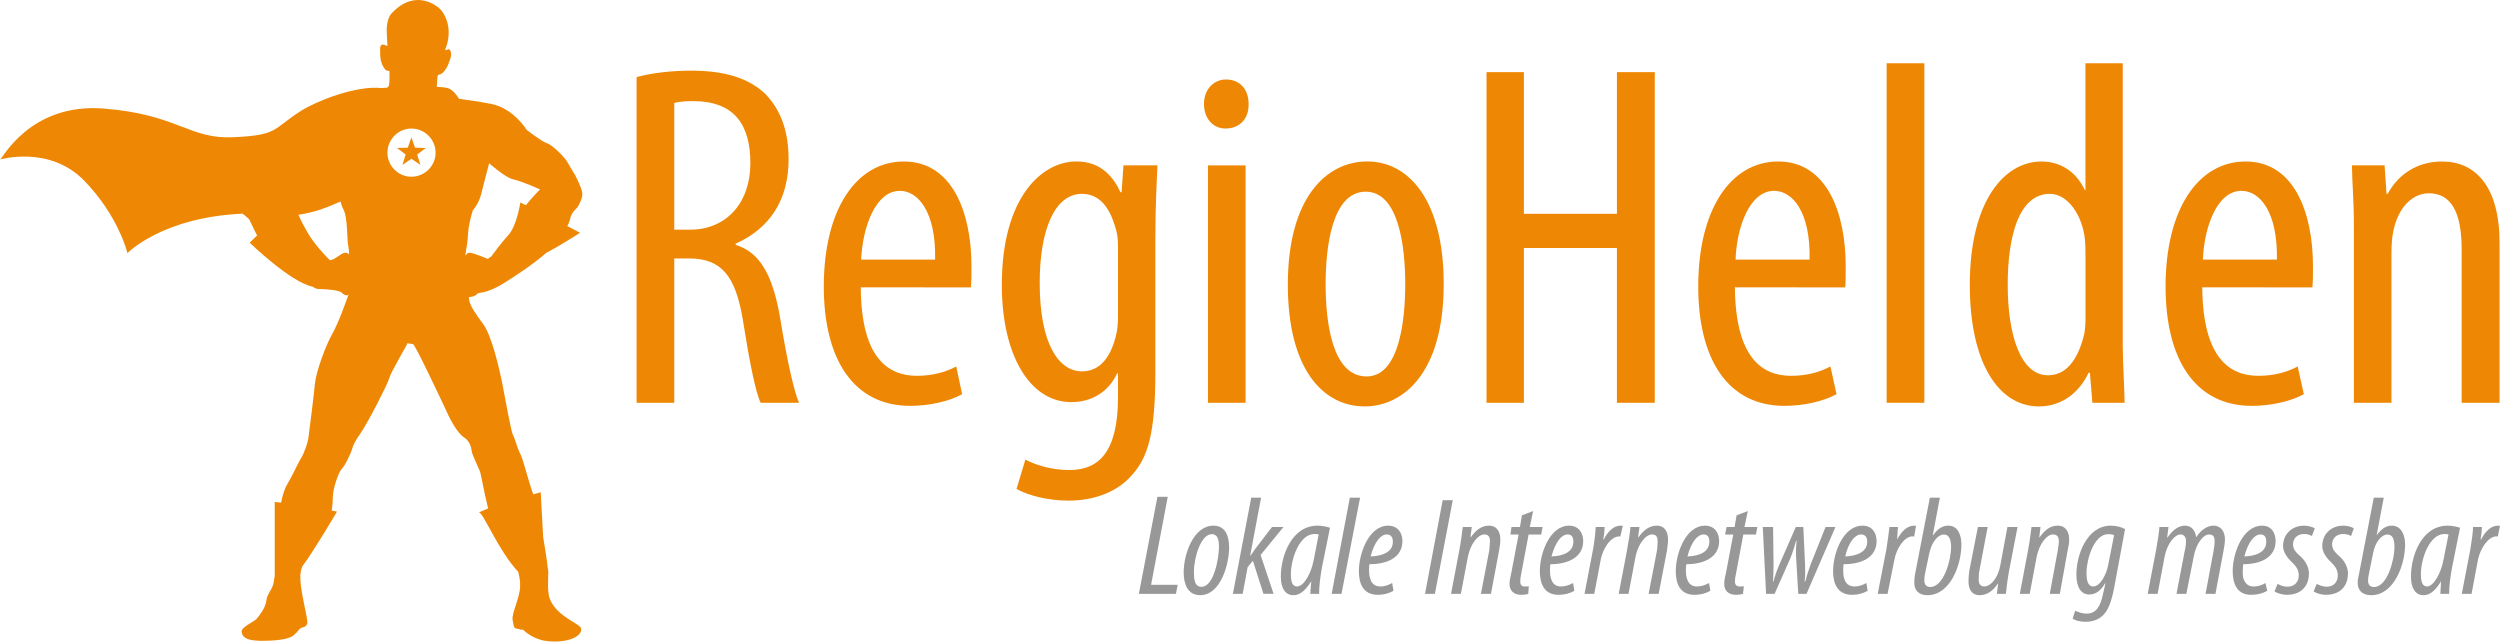 <?xml version="1.0" encoding="utf-8"?>
<!-- Generator: Adobe Illustrator 19.0.1, SVG Export Plug-In . SVG Version: 6.00 Build 0)  -->
<svg version="1.1" id="Ebene_1" xmlns="http://www.w3.org/2000/svg" xmlns:xlink="http://www.w3.org/1999/xlink" x="0px" y="0px"
	 viewBox="-134 115 117.589 30.174" enable-background="new -134 115 117.589 30.174" xml:space="preserve">
<g>
	<path fill="#EE8704" d="M-104.058,118.626c0.762-0.205,1.684-0.303,2.56-0.303c1.542,0,2.696,0.327,3.51,1.108
		c0.756,0.789,1.08,1.828,1.08,3.049c0,1.982-0.921,3.269-2.489,3.984v0.055c1.151,0.347,1.756,1.441,2.099,3.483
		c0.348,2.132,0.664,3.453,0.88,3.943h-1.803c-0.232-0.461-0.53-1.941-0.831-3.854c-0.345-2.13-1.02-2.935-2.541-2.935h-0.693v6.789
		h-1.772C-104.058,133.945-104.058,118.626-104.058,118.626z M-102.286,125.802h0.746c1.699,0,2.834-1.251,2.834-3.123
		c0-1.798-0.736-2.906-2.654-2.923c-0.349,0-0.697,0.017-0.926,0.091V125.802z"/>
	<path fill="#EE8704" d="M-93.512,128.516c0.016,3.414,1.352,4.161,2.648,4.161c0.76,0,1.408-0.2,1.841-0.442l0.277,1.306
		c-0.624,0.348-1.57,0.549-2.441,0.549c-2.674,0-4.065-2.202-4.065-5.612c0-3.626,1.524-5.882,3.767-5.882
		c2.277,0,3.179,2.398,3.179,4.933c0,0.406,0,0.719-0.028,0.988L-93.512,128.516L-93.512,128.516z M-90.017,127.21
		c0.051-2.245-0.806-3.234-1.654-3.234c-1.151,0-1.755,1.709-1.825,3.234H-90.017z"/>
	<path fill="#EE8704" d="M-79.657,132.506c0,2.936-0.368,4.03-1.107,4.845c-0.667,0.768-1.729,1.196-2.98,1.196
		c-0.936,0-1.862-0.228-2.443-0.548l0.416-1.382c0.446,0.234,1.177,0.491,2.084,0.491c1.398,0,2.273-0.892,2.273-3.425v-1.121
		h-0.045c-0.389,0.862-1.194,1.353-2.142,1.353c-1.983,0-3.278-2.243-3.278-5.517c0-4.098,1.868-5.804,3.511-5.804
		c1.193,0,1.754,0.776,2.072,1.45h0.05l0.089-1.267h1.597c-0.027,0.781-0.097,1.774-0.097,3.484
		C-79.657,126.261-79.657,132.506-79.657,132.506z M-81.414,126.632c0-0.286-0.017-0.572-0.086-0.807
		c-0.211-0.768-0.605-1.707-1.61-1.707c-1.296,0-1.987,1.723-1.987,4.186c0,2.878,0.895,4.163,1.987,4.163
		c0.527,0,1.221-0.252,1.581-1.601c0.098-0.347,0.115-0.691,0.115-1.008V126.632z"/>
	<path fill="#EE8704" d="M-75.271,119.888c0.017,0.693-0.416,1.157-1.091,1.157c-0.576,0-1.008-0.464-1.008-1.157
		c0-0.69,0.461-1.149,1.038-1.149C-75.687,118.739-75.271,119.198-75.271,119.888z M-77.183,133.945v-11.167h1.77v11.167H-77.183z"
		/>
	<path fill="#EE8704" d="M-66.094,128.361c0,4.316-2.011,5.755-3.71,5.755c-2.012,0-3.622-1.811-3.622-5.728
		c0-4.088,1.811-5.794,3.736-5.794C-67.705,122.595-66.094,124.463-66.094,128.361z M-71.648,128.361
		c0,1.843,0.319,4.345,1.929,4.345c1.528,0,1.815-2.616,1.815-4.345c0-1.706-0.287-4.345-1.859-4.345
		C-71.358,124.017-71.648,126.655-71.648,128.361z"/>
	<path fill="#EE8704" d="M-62.323,118.392v6.665h4.376v-6.665h1.781v15.553h-1.781v-7.279h-4.376v7.279h-1.757v-15.553
		C-64.08,118.392-62.323,118.392-62.323,118.392z"/>
	<path fill="#EE8704" d="M-52.398,128.516c0.03,3.414,1.354,4.161,2.649,4.161c0.777,0,1.409-0.2,1.844-0.442l0.287,1.306
		c-0.635,0.348-1.568,0.549-2.449,0.549c-2.673,0-4.055-2.202-4.055-5.612c0-3.626,1.523-5.882,3.765-5.882
		c2.276,0,3.171,2.398,3.171,4.933c0,0.406,0,0.719-0.022,0.988L-52.398,128.516L-52.398,128.516z M-48.885,127.21
		c0.049-2.245-0.806-3.234-1.668-3.234c-1.153,0-1.759,1.709-1.814,3.234H-48.885z"/>
	<path fill="#EE8704" d="M-45.261,117.976h1.773v15.969h-1.773V117.976z"/>
	<path fill="#EE8704" d="M-34.155,117.976v13.292c0,0.751,0.083,2.015,0.086,2.677h-1.514l-0.117-1.409h-0.065
		c-0.371,0.804-1.153,1.581-2.331,1.581c-1.897,0-3.253-2.044-3.253-5.717c0-3.966,1.64-5.804,3.369-5.804
		c0.804,0,1.582,0.388,2.039,1.336h0.032v-5.956H-34.155z M-35.909,127.012c0-0.232,0-0.474-0.022-0.723
		c-0.115-1.165-0.811-2.171-1.648-2.171c-1.491,0-1.987,2.057-1.987,4.281c0,2.353,0.605,4.252,1.892,4.252
		c0.559,0,1.306-0.299,1.706-1.926c0.038-0.205,0.061-0.463,0.061-0.723v-2.99L-35.909,127.012L-35.909,127.012z"/>
	<path fill="#EE8704" d="M-30.416,128.516c0.03,3.414,1.354,4.161,2.649,4.161c0.771,0,1.41-0.2,1.839-0.442l0.291,1.306
		c-0.635,0.348-1.575,0.549-2.448,0.549c-2.677,0-4.056-2.202-4.056-5.612c0-3.626,1.524-5.882,3.767-5.882
		c2.275,0,3.166,2.398,3.166,4.933c0,0.406,0,0.719-0.028,0.988L-30.416,128.516L-30.416,128.516z M-26.904,127.21
		c0.041-2.245-0.805-3.234-1.667-3.234c-1.153,0-1.755,1.709-1.814,3.234H-26.904z"/>
	<path fill="#EE8704" d="M-23.283,125.656c0-1.308-0.081-1.982-0.092-2.878h1.535l0.092,1.341h0.052
		c0.49-0.907,1.381-1.523,2.559-1.523c1.553,0,2.706,1.148,2.706,3.841v7.509h-1.784v-7.194c0-1.324-0.257-2.66-1.551-2.66
		c-0.725,0-1.439,0.617-1.673,1.826c-0.053,0.273-0.076,0.622-0.076,0.977v7.051h-1.768V125.656L-23.283,125.656z"/>
</g>
<g>
	<g>
		<path fill="#989898" d="M-76.188,140.753c0,0.791-0.399,2.241-1.362,2.241c-0.588,0-0.775-0.521-0.775-1.077
			c0-0.846,0.457-2.193,1.401-2.193C-76.294,139.724-76.188,140.336-76.188,140.753z M-77.844,141.886
			c0,0.348,0.028,0.716,0.359,0.716c0.576,0,0.82-1.337,0.82-1.88c0-0.333-0.062-0.598-0.337-0.598
			C-77.525,140.125-77.844,141.255-77.844,141.886z"/>
		<path fill="#989898" d="M-76.011,142.932l0.863-4.523h0.464l-0.516,2.74h0.005c0.073-0.098,0.167-0.223,0.217-0.31l0.809-1.052
			h0.539l-1.077,1.317l0.611,1.827h-0.477l-0.495-1.553l-0.248,0.296l-0.233,1.257L-76.011,142.932
			C-76.011,142.931-76.011,142.932-76.011,142.932z"/>
		<path fill="#989898" d="M-72.372,142.932c0.008-0.167,0.032-0.349,0.049-0.581h-0.009c-0.33,0.527-0.601,0.644-0.835,0.644
			c-0.368,0-0.589-0.315-0.589-0.879c0-0.967,0.507-2.392,1.73-2.392c0.22,0,0.448,0.055,0.583,0.1l-0.371,1.828
			c-0.077,0.417-0.147,0.932-0.141,1.28L-72.372,142.932L-72.372,142.932z M-71.974,140.138c-0.061-0.014-0.115-0.021-0.199-0.021
			c-0.705,0-1.098,1.156-1.109,1.849c-0.007,0.386,0.061,0.618,0.29,0.618c0.321,0,0.668-0.618,0.786-1.258L-71.974,140.138z"/>
		<path fill="#989898" d="M-71.364,142.932l0.855-4.523h0.481l-0.874,4.523H-71.364z"/>
		<path fill="#989898" d="M-68.456,142.79c-0.229,0.127-0.473,0.188-0.73,0.188c-0.687,0-0.898-0.51-0.898-1.109
			c0-0.863,0.48-2.144,1.377-2.144c0.465,0,0.671,0.353,0.671,0.725c0,0.753-0.683,1.088-1.553,1.088
			c-0.015,0.107-0.039,0.458,0.029,0.641c0.06,0.274,0.235,0.406,0.483,0.406c0.242,0,0.408-0.085,0.56-0.162L-68.456,142.79z
			 M-68.486,140.478c0-0.22-0.103-0.34-0.283-0.34c-0.29,0-0.584,0.35-0.764,1.033c0.513-0.012,1.047-0.188,1.047-0.684V140.478z"/>
		<path fill="#989898" d="M-65.668,138.528l-0.841,4.404h-0.464l0.83-4.404H-65.668z"/>
		<path fill="#989898" d="M-65.75,142.932l0.395-2.074c0.084-0.462,0.125-0.833,0.157-1.07h0.423l-0.062,0.484h0.015
			c0.26-0.364,0.522-0.548,0.859-0.548c0.373,0,0.533,0.301,0.533,0.65c0,0.174-0.032,0.333-0.056,0.502l-0.386,2.056h-0.472
			l0.393-2.048c0.009-0.146,0.032-0.276,0.032-0.428c0-0.198-0.068-0.318-0.266-0.318c-0.298,0-0.654,0.449-0.771,1.051
			l-0.331,1.743L-65.75,142.932L-65.75,142.932z"/>
		<path fill="#989898" d="M-61.889,139.04l-0.156,0.748h0.604l-0.069,0.354h-0.591l-0.34,1.808
			c-0.038,0.169-0.053,0.306-0.053,0.402c0,0.139,0.053,0.233,0.212,0.233c0.077,0,0.145,0,0.191-0.008l-0.027,0.356
			c-0.107,0.037-0.231,0.045-0.337,0.045c-0.333,0-0.543-0.188-0.543-0.51c0-0.116,0.017-0.243,0.079-0.502l0.348-1.824h-0.387
			l0.053-0.354h0.397l0.092-0.551L-61.889,139.04z"/>
		<path fill="#989898" d="M-59.949,142.79c-0.224,0.127-0.468,0.188-0.746,0.188c-0.665,0-0.878-0.51-0.878-1.109
			c0-0.863,0.479-2.144,1.377-2.144c0.459,0,0.663,0.353,0.663,0.725c0,0.753-0.698,1.088-1.544,1.088
			c-0.017,0.107-0.039,0.458,0.022,0.641c0.063,0.274,0.236,0.406,0.475,0.406c0.241,0,0.423-0.085,0.571-0.162L-59.949,142.79z
			 M-59.996,140.478c0-0.22-0.085-0.34-0.265-0.34c-0.292,0-0.581,0.35-0.764,1.033c0.51-0.012,1.028-0.188,1.028-0.684
			L-59.996,140.478L-59.996,140.478z"/>
		<path fill="#989898" d="M-59.471,142.932l0.404-2.108c0.074-0.442,0.113-0.802,0.12-1.036h0.423
			c-0.008,0.155-0.021,0.337-0.063,0.587h0.023c0.194-0.392,0.472-0.65,0.789-0.65c0.039,0,0.071,0.007,0.104,0.007l-0.115,0.505
			c-0.003,0-0.022-0.009-0.04-0.009c-0.429,0-0.775,0.59-0.876,1.061l-0.31,1.644L-59.471,142.932L-59.471,142.932z"/>
		<path fill="#989898" d="M-57.863,142.932l0.395-2.074c0.085-0.462,0.14-0.833,0.156-1.07h0.425l-0.064,0.484h0.017
			c0.259-0.364,0.54-0.548,0.86-0.548c0.377,0,0.531,0.301,0.531,0.65c0,0.174-0.03,0.333-0.046,0.502l-0.395,2.056h-0.473
			l0.396-2.048c0.014-0.146,0.029-0.276,0.029-0.428c0-0.198-0.068-0.318-0.259-0.318c-0.306,0-0.662,0.449-0.782,1.051
			l-0.329,1.743L-57.863,142.932L-57.863,142.932z"/>
		<path fill="#989898" d="M-53.553,142.79c-0.227,0.127-0.472,0.188-0.748,0.188c-0.668,0-0.878-0.51-0.878-1.109
			c0-0.863,0.478-2.144,1.374-2.144c0.464,0,0.666,0.353,0.666,0.725c0,0.753-0.698,1.088-1.543,1.088
			c-0.02,0.107-0.045,0.458,0.02,0.641c0.065,0.274,0.239,0.406,0.479,0.406c0.239,0,0.419-0.085,0.569-0.162L-53.553,142.79z
			 M-53.6,140.478c0-0.22-0.085-0.34-0.267-0.34c-0.291,0-0.584,0.35-0.763,1.033c0.511-0.012,1.029-0.188,1.029-0.684
			L-53.6,140.478L-53.6,140.478z"/>
		<path fill="#989898" d="M-51.79,139.04l-0.159,0.748h0.606l-0.064,0.354h-0.595l-0.338,1.807c-0.04,0.169-0.058,0.306-0.058,0.402
			c0,0.139,0.071,0.233,0.213,0.233c0.094,0,0.141,0,0.209-0.008l-0.041,0.356c-0.111,0.037-0.235,0.045-0.341,0.045
			c-0.329,0-0.542-0.188-0.542-0.51c0-0.116,0.015-0.243,0.078-0.502l0.347-1.824h-0.385l0.071-0.354h0.377l0.092-0.551
			L-51.79,139.04z"/>
		<path fill="#989898" d="M-50.601,139.788l0.02,1.757c-0.005,0.342-0.005,0.573-0.03,0.807h0.025
			c0.062-0.233,0.14-0.465,0.268-0.771l0.785-1.793h0.353l0.082,1.774c0.008,0.341,0.015,0.554-0.024,0.789h0.032
			c0.06-0.233,0.138-0.475,0.257-0.814l0.699-1.749h0.465l-1.361,3.144h-0.387l-0.102-1.706c-0.014-0.254-0.007-0.504,0.025-0.785
			h-0.025c-0.084,0.281-0.165,0.556-0.257,0.785l-0.755,1.706h-0.401l-0.155-3.144L-50.601,139.788L-50.601,139.788z"/>
		<path fill="#989898" d="M-46.153,142.79c-0.229,0.127-0.473,0.188-0.729,0.188c-0.677,0-0.898-0.51-0.898-1.109
			c0-0.863,0.479-2.144,1.385-2.144c0.466,0,0.662,0.353,0.662,0.725c0,0.753-0.678,1.088-1.552,1.088
			c-0.016,0.107-0.04,0.458,0.021,0.641c0.066,0.274,0.237,0.406,0.491,0.406s0.407-0.085,0.559-0.162L-46.153,142.79z
			 M-46.174,140.478c0-0.22-0.104-0.34-0.291-0.34c-0.278,0-0.585,0.35-0.743,1.033c0.491-0.012,1.034-0.188,1.034-0.684V140.478z"
			/>
		<path fill="#989898" d="M-45.681,142.932l0.411-2.108c0.069-0.442,0.116-0.802,0.139-1.036h0.401
			c-0.007,0.155-0.021,0.337-0.038,0.587l0,0c0.213-0.392,0.472-0.65,0.809-0.65c0.015,0,0.046,0.007,0.079,0.007l-0.085,0.505
			c-0.017,0-0.047-0.009-0.071-0.009c-0.41,0-0.762,0.59-0.852,1.061l-0.33,1.644L-45.681,142.932L-45.681,142.932z"/>
		<path fill="#989898" d="M-42.756,138.409l-0.336,1.771h0.014c0.23-0.324,0.449-0.456,0.718-0.456c0.494,0,0.616,0.52,0.616,0.886
			c0,0.952-0.517,2.385-1.6,2.385c-0.425,0-0.615-0.252-0.615-0.573c0-0.138,0.006-0.276,0.023-0.353l0.708-3.66H-42.756z
			 M-43.457,141.995c-0.021,0.094-0.031,0.183-0.031,0.307c0,0.173,0.084,0.308,0.275,0.308c0.654,0,0.984-1.304,0.984-1.87
			c0-0.364-0.096-0.598-0.337-0.598c-0.282,0-0.574,0.353-0.689,0.88L-43.457,141.995z"/>
		<path fill="#989898" d="M-39.104,139.788l-0.402,2.08c-0.081,0.456-0.12,0.829-0.146,1.064h-0.422l0.058-0.48h-0.016
			c-0.247,0.38-0.552,0.543-0.852,0.543c-0.388,0-0.526-0.298-0.526-0.644c0-0.182,0.015-0.348,0.038-0.503l0.404-2.06h0.459
			l-0.375,1.982c-0.04,0.179-0.047,0.338-0.047,0.484c0,0.213,0.079,0.329,0.259,0.329c0.321,0,0.655-0.423,0.756-0.983l0.336-1.813
			h0.476C-39.104,139.787-39.104,139.788-39.104,139.788z"/>
		<path fill="#989898" d="M-38.996,142.932l0.391-2.074c0.091-0.462,0.118-0.833,0.158-1.07h0.423l-0.059,0.484h0.016
			c0.26-0.364,0.518-0.548,0.854-0.548c0.379,0,0.538,0.301,0.538,0.65c0,0.174-0.031,0.333-0.07,0.502l-0.369,2.056h-0.474
			l0.378-2.048c0.02-0.146,0.049-0.276,0.049-0.428c0-0.198-0.074-0.318-0.281-0.318c-0.288,0-0.641,0.449-0.762,1.051l-0.328,1.743
			L-38.996,142.932L-38.996,142.932z"/>
		<path fill="#989898" d="M-36.394,143.726c0.134,0.063,0.348,0.137,0.521,0.137c0.48,0,0.668-0.35,0.791-0.931l0.114-0.496h-0.017
			c-0.25,0.434-0.518,0.525-0.745,0.525c-0.372,0-0.599-0.313-0.606-0.911c-0.01-0.938,0.495-2.326,1.619-2.326
			c0.251,0,0.512,0.069,0.67,0.163l-0.507,2.73c-0.123,0.664-0.284,1.076-0.503,1.296c-0.213,0.229-0.512,0.333-0.849,0.333
			c-0.244,0-0.492-0.058-0.606-0.151L-36.394,143.726z M-34.562,140.166c-0.079-0.024-0.146-0.041-0.283-0.041
			c-0.638,0-0.996,1.109-1.013,1.762c-0.009,0.368,0.043,0.697,0.313,0.697c0.34,0,0.632-0.596,0.707-1.022L-34.562,140.166z"/>
		<path fill="#989898" d="M-32.981,142.932l0.396-2.074c0.084-0.462,0.139-0.833,0.154-1.07h0.427l-0.063,0.494h0.017
			c0.252-0.374,0.537-0.558,0.823-0.558c0.333,0,0.497,0.275,0.522,0.548c0.239-0.361,0.534-0.548,0.819-0.548
			c0.364,0,0.538,0.301,0.538,0.644c0,0.142-0.03,0.354-0.074,0.576l-0.373,1.988h-0.465l0.374-2.006
			c0.029-0.173,0.051-0.318,0.051-0.485c0-0.183-0.066-0.303-0.259-0.303c-0.274,0-0.607,0.417-0.724,1.05l-0.346,1.744h-0.463
			l0.384-2.006c0.043-0.173,0.063-0.318,0.063-0.477c0-0.19-0.095-0.311-0.26-0.311c-0.275,0-0.635,0.449-0.747,1.05l-0.328,1.744
			C-32.515,142.932-32.981,142.932-32.981,142.932z"/>
		<path fill="#989898" d="M-27.358,142.79c-0.229,0.127-0.469,0.188-0.757,0.188c-0.656,0-0.869-0.51-0.869-1.109
			c0-0.863,0.48-2.144,1.379-2.144c0.459,0,0.64,0.353,0.64,0.725c0,0.753-0.675,1.088-1.525,1.088
			c-0.013,0.107-0.04,0.458,0.002,0.641c0.085,0.274,0.235,0.406,0.488,0.406c0.251,0,0.433-0.085,0.557-0.162L-27.358,142.79z
			 M-27.405,140.478c0-0.22-0.086-0.34-0.271-0.34c-0.286,0-0.582,0.35-0.758,1.033c0.511-0.012,1.029-0.188,1.029-0.684V140.478z"
			/>
		<path fill="#989898" d="M-26.872,142.462c0.098,0.052,0.241,0.134,0.474,0.134c0.338-0.009,0.521-0.237,0.521-0.526
			c0-0.295-0.145-0.448-0.317-0.624c-0.21-0.19-0.422-0.473-0.422-0.761c0-0.543,0.398-0.96,0.998-0.96
			c0.201,0,0.382,0.064,0.495,0.124l-0.135,0.364c-0.094-0.063-0.236-0.096-0.368-0.096c-0.325,0-0.52,0.212-0.52,0.491
			c0,0.231,0.148,0.382,0.308,0.524c0.25,0.208,0.44,0.519,0.44,0.833c0,0.676-0.44,1.012-1.033,1.012
			c-0.251,0-0.503-0.092-0.588-0.162L-26.872,142.462z"/>
		<path fill="#989898" d="M-25.029,142.462c0.093,0.052,0.259,0.134,0.491,0.134c0.316-0.009,0.498-0.237,0.498-0.526
			c0-0.295-0.141-0.448-0.313-0.624c-0.213-0.19-0.418-0.473-0.418-0.761c0-0.543,0.395-0.96,0.99-0.96
			c0.204,0,0.401,0.064,0.495,0.124l-0.131,0.364c-0.091-0.063-0.236-0.096-0.372-0.096c-0.32,0-0.519,0.212-0.519,0.491
			c0,0.231,0.151,0.382,0.306,0.524c0.256,0.208,0.44,0.519,0.44,0.833c0,0.676-0.44,1.012-1.028,1.012
			c-0.253,0-0.504-0.092-0.588-0.162L-25.029,142.462z"/>
		<path fill="#989898" d="M-21.878,138.409l-0.336,1.771h0.001c0.233-0.324,0.465-0.456,0.707-0.456c0.496,0,0.632,0.52,0.632,0.886
			c0,0.952-0.523,2.385-1.591,2.385c-0.445,0-0.639-0.252-0.639-0.573c0-0.138,0.024-0.276,0.048-0.353l0.708-3.66H-21.878z
			 M-22.578,141.995c-0.021,0.094-0.038,0.183-0.038,0.307c0,0.173,0.061,0.308,0.281,0.308c0.632,0,0.96-1.304,0.96-1.87
			c0-0.364-0.076-0.598-0.337-0.598c-0.269,0-0.572,0.353-0.668,0.88L-22.578,141.995z"/>
		<path fill="#989898" d="M-19.218,142.932c0.006-0.167,0.028-0.349,0.034-0.581h-0.006c-0.319,0.527-0.587,0.644-0.821,0.644
			c-0.367,0-0.588-0.315-0.588-0.879c0-0.967,0.494-2.392,1.729-2.392c0.22,0,0.447,0.055,0.58,0.1l-0.368,1.828
			c-0.081,0.417-0.151,0.932-0.145,1.28L-19.218,142.932L-19.218,142.932z M-18.832,140.138c-0.046-0.014-0.125-0.021-0.189-0.021
			c-0.709,0-1.099,1.156-1.11,1.849c-0.008,0.386,0.066,0.618,0.287,0.618c0.312,0,0.655-0.618,0.776-1.258L-18.832,140.138z"/>
		<path fill="#989898" d="M-18.208,142.932l0.405-2.108c0.073-0.442,0.119-0.802,0.126-1.036h0.416
			c-0.004,0.155-0.023,0.337-0.063,0.587h0.023c0.204-0.392,0.473-0.65,0.789-0.65c0.039,0,0.071,0.007,0.101,0.007l-0.104,0.505
			c0,0-0.03-0.009-0.054-0.009c-0.41,0-0.763,0.59-0.871,1.061l-0.309,1.644L-18.208,142.932L-18.208,142.932z"/>
	</g>
	<g>
		<path fill="#989898" d="M-79.56,138.368h0.486l-0.784,4.137h1.252l-0.083,0.428h-1.744L-79.56,138.368z"/>
	</g>
</g>
<rect x="-106.32" y="116.933" fill="none" width="91.375" height="23.092"/>
<g>
	<g>
		<path fill="none" d="M-111.765,124.905c0,0-0.193,0.601-0.22,1.086c-0.013,0.418-0.092,0.72-0.129,1.033
			c0.063-0.081,0.132-0.136,0.174-0.138c0.133-0.028,0.887,0.291,0.887,0.291s0.065-0.057,0.159-0.116
			c0.149-0.194,0.465-0.634,0.777-0.974c0.439-0.459,0.588-1.564,0.588-1.564l0.264,0.127c0.288-0.362,0.665-0.743,0.665-0.743
			s-0.866-0.391-1.281-0.478c-0.371-0.089-1.114-0.752-1.114-0.752s-0.305,1.17-0.376,1.461
			C-111.481,124.585-111.765,124.905-111.765,124.905z"/>
		<path fill="none" d="M-117.618,126.57c-0.068-0.232-0.015-1.339-0.237-1.736c-0.046-0.077-0.086-0.204-0.131-0.356
			c-0.582,0.265-1.214,0.518-1.977,0.622c0.079,0.188,0.233,0.517,0.51,0.972c0.266,0.428,0.725,0.934,0.966,1.166
			c0.219,0,0.524-0.322,0.69-0.348c0.085-0.001,0.149-0.001,0.215,0.083C-117.59,126.771-117.601,126.628-117.618,126.57z"/>
	</g>
	<g>
		<g>
			<path fill="none" d="M-117.854,124.834c-0.046-0.077-0.086-0.204-0.131-0.356c-0.582,0.265-1.214,0.518-1.977,0.622
				c0.079,0.188,0.233,0.517,0.51,0.972c0.266,0.428,0.725,0.934,0.966,1.166c0.219,0,0.524-0.322,0.69-0.348
				c0.085-0.001,0.149-0.001,0.215,0.083c-0.009-0.201-0.02-0.345-0.037-0.402C-117.686,126.338-117.633,125.231-117.854,124.834z"
				/>
			<path fill="none" d="M-111.053,127.177c0,0,0.065-0.057,0.159-0.116c0.149-0.194,0.465-0.634,0.777-0.974
				c0.439-0.459,0.588-1.564,0.588-1.564l0.264,0.127c0.288-0.362,0.665-0.743,0.665-0.743s-0.866-0.391-1.281-0.478
				c-0.371-0.089-1.114-0.752-1.114-0.752s-0.305,1.17-0.376,1.461c-0.111,0.447-0.395,0.766-0.395,0.766s-0.193,0.601-0.22,1.086
				c-0.013,0.418-0.092,0.72-0.129,1.033c0.063-0.081,0.132-0.136,0.174-0.138C-111.807,126.858-111.053,127.177-111.053,127.177z"
				/>
			<path fill="#EE8704" d="M-108.125,143.204c-0.149-0.336-0.085-1.005-0.085-1.311c0-0.017-0.1-0.811-0.242-1.635l-0.116-2.105
				l-0.35,0.098c-0.25-0.676-0.464-1.631-0.604-1.889c-0.153-0.289-0.266-0.766-0.347-0.9c-0.092-0.136-0.418-1.986-0.52-2.502
				c-0.101-0.491-0.467-2.162-0.885-2.717c-0.418-0.565-0.62-0.878-0.662-1.146c-0.006-0.051-0.006-0.105-0.014-0.136
				c0.008,0.001,0.016,0.01,0.032,0.009c0.383-0.028,0.268-0.172,0.507-0.2c0.246-0.021,0.534-0.146,0.78-0.262
				c0.376-0.193,1.225-0.769,1.482-0.955c0.266-0.199,0.58-0.421,0.847-0.665c0.478-0.233,1.588-0.938,1.588-0.938l-0.602-0.316
				c0.061-0.107,0.103-0.21,0.125-0.31c0.068-0.375,0.329-0.506,0.371-0.607c0.052-0.087,0.246-0.416,0.205-0.666
				c-0.042-0.26-0.33-0.811-0.33-0.811s-0.209-0.332-0.346-0.579c-0.124-0.259-0.745-0.86-0.988-0.926
				c-0.237-0.073-0.954-0.632-0.954-0.632s-0.602-0.988-1.618-1.205c-0.584-0.12-1.135-0.19-1.557-0.249
				c-0.089-0.146-0.267-0.398-0.49-0.49c-0.092-0.038-0.299-0.063-0.557-0.073c0.024-0.252,0.01-0.485,0.056-0.544
				c0.046-0.074,0.062,0.022,0.23-0.125c0.226-0.223,0.293-0.496,0.354-0.675c0.073-0.178,0.018-0.49-0.129-0.414
				c-0.16,0.087-0.1-0.046-0.1-0.046s0.438-0.946-0.194-1.794c-0.157-0.189-1.201-1.064-2.326,0.121c0,0-0.248,0.208-0.248,0.816
				c0,0,0.026,0.669,0.036,0.729c0.009,0.058-0.33-0.241-0.344,0.131c-0.004,0.384,0,0.682,0.235,0.98c0,0,0.043,0.073,0.204,0.073
				c0,0,0.015,0.637-0.036,0.711c-0.002,0.013-0.042,0.037-0.083,0.079c-0.09,0-0.167,0-0.242,0.014
				c-1.245-0.137-3.131,0.645-3.795,1.068c-1.367,0.873-1.055,1.144-3.163,1.243c-2.116,0.108-2.607-1.068-6.111-1.347
				c-3.503-0.28-4.797,2.415-4.889,2.396c0,0,2.324-0.682,3.951,0.986c1.626,1.662,2.044,3.417,2.044,3.417s1.621-1.685,5.419-1.856
				c0.122,0.108,0.226,0.184,0.286,0.244c0.072,0.081,0.188,0.408,0.393,0.781l-0.349,0.34c0,0,1.913,1.859,2.971,2.074
				c0.08,0.06,0.168,0.107,0.312,0.107c0.34,0,0.916,0.06,1.025,0.154c0.104,0.102,0.27,0.207,0.345,0.094
				c-0.135,0.374-0.455,1.301-0.772,1.867c-0.296,0.516-0.756,1.754-0.813,2.341c-0.057,0.609-0.255,2.154-0.296,2.467
				c-0.031,0.323-0.245,0.878-0.361,1.038c-0.117,0.185-0.452,0.914-0.676,1.278c-0.103,0.189-0.195,0.473-0.256,0.807l-0.301-0.032
				v3.472c-0.021,0.136-0.039,0.239-0.046,0.298c-0.068,0.378-0.314,0.53-0.349,0.876c-0.036,0.344-0.362,0.74-0.465,0.861
				c-0.112,0.121-0.717,0.384-0.698,0.594c0.042,0.36,0.408,0.415,0.906,0.432c0.498,0.002,1.258-0.037,1.523-0.245
				c0.253-0.218,0.244-0.275,0.325-0.334c0.093-0.077,0.244-0.029,0.328-0.214c0.089-0.16-0.408-1.729-0.307-2.42
				c0.015-0.09,0.038-0.184,0.074-0.281c0.572-0.766,1.637-2.585,1.637-2.585l-0.248-0.048c0.028-0.188,0.049-0.383,0.049-0.577
				c0-0.503,0.283-1.2,0.384-1.33c0.101-0.136,0.215-0.237,0.447-0.779c0.121-0.256,0.055-0.355,0.452-0.913
				c0.355-0.502,1.305-2.363,1.376-2.629c0.071-0.29,0.835-1.553,0.835-1.608c0-0.08,0.182,0.015,0.273,0
				c0.083-0.032,1.355,2.677,1.528,3.047c0.172,0.394,0.531,1.118,0.878,1.344c0.346,0.224,0.355,0.623,0.376,0.722
				c0.021,0.089,0.346,0.813,0.383,0.902c0.035,0.087,0.195,1.004,0.338,1.559c0.01,0.056,0.021,0.114,0.044,0.158l-0.441,0.189
				c0.207,0.001,0.91,1.793,1.847,2.791c0.066,0.231,0.102,0.465,0.092,0.705c-0.02,0.531-0.404,1.266-0.354,1.546
				c0.051,0.306,0.051,0.412,0.194,0.423c0.14,0.027,0.245,0.069,0.296,0.051c0.081,0.087,0.522,0.466,1.087,0.53
				c0.859,0.118,1.687-0.151,1.65-0.571C-106.692,144.327-107.763,144.046-108.125,143.204z M-117.796,126.889
				c-0.167,0.026-0.472,0.348-0.69,0.348c-0.241-0.232-0.7-0.738-0.966-1.166c-0.277-0.455-0.431-0.783-0.51-0.972
				c0.762-0.104,1.395-0.356,1.977-0.622c0.045,0.153,0.085,0.279,0.131,0.356c0.222,0.397,0.168,1.504,0.237,1.736
				c0.016,0.058,0.028,0.201,0.037,0.402C-117.647,126.888-117.711,126.888-117.796,126.889z M-114.649,123.313
				c-0.622,0-1.127-0.51-1.127-1.131c0-0.623,0.505-1.136,1.127-1.136c0.623,0,1.138,0.513,1.138,1.136
				C-113.511,122.803-114.026,123.313-114.649,123.313z M-112.114,127.024c0.037-0.313,0.116-0.615,0.129-1.033
				c0.027-0.484,0.22-1.086,0.22-1.086s0.284-0.319,0.395-0.766c0.071-0.291,0.376-1.461,0.376-1.461s0.743,0.663,1.114,0.752
				c0.415,0.087,1.281,0.478,1.281,0.478s-0.377,0.381-0.665,0.743l-0.264-0.127c0,0-0.149,1.105-0.588,1.564
				c-0.312,0.34-0.628,0.779-0.777,0.974c-0.094,0.059-0.159,0.116-0.159,0.116s-0.754-0.319-0.887-0.291
				C-111.981,126.888-112.051,126.943-112.114,127.024z"/>
		</g>
		<polygon fill="#EE8704" points="-114.649,121.462 -114.819,121.945 -115.325,121.962 -114.92,122.267 -115.071,122.757 
			-114.649,122.468 -114.226,122.757 -114.378,122.267 -113.974,121.962 -114.48,121.945 		"/>
	</g>
</g>
</svg>
